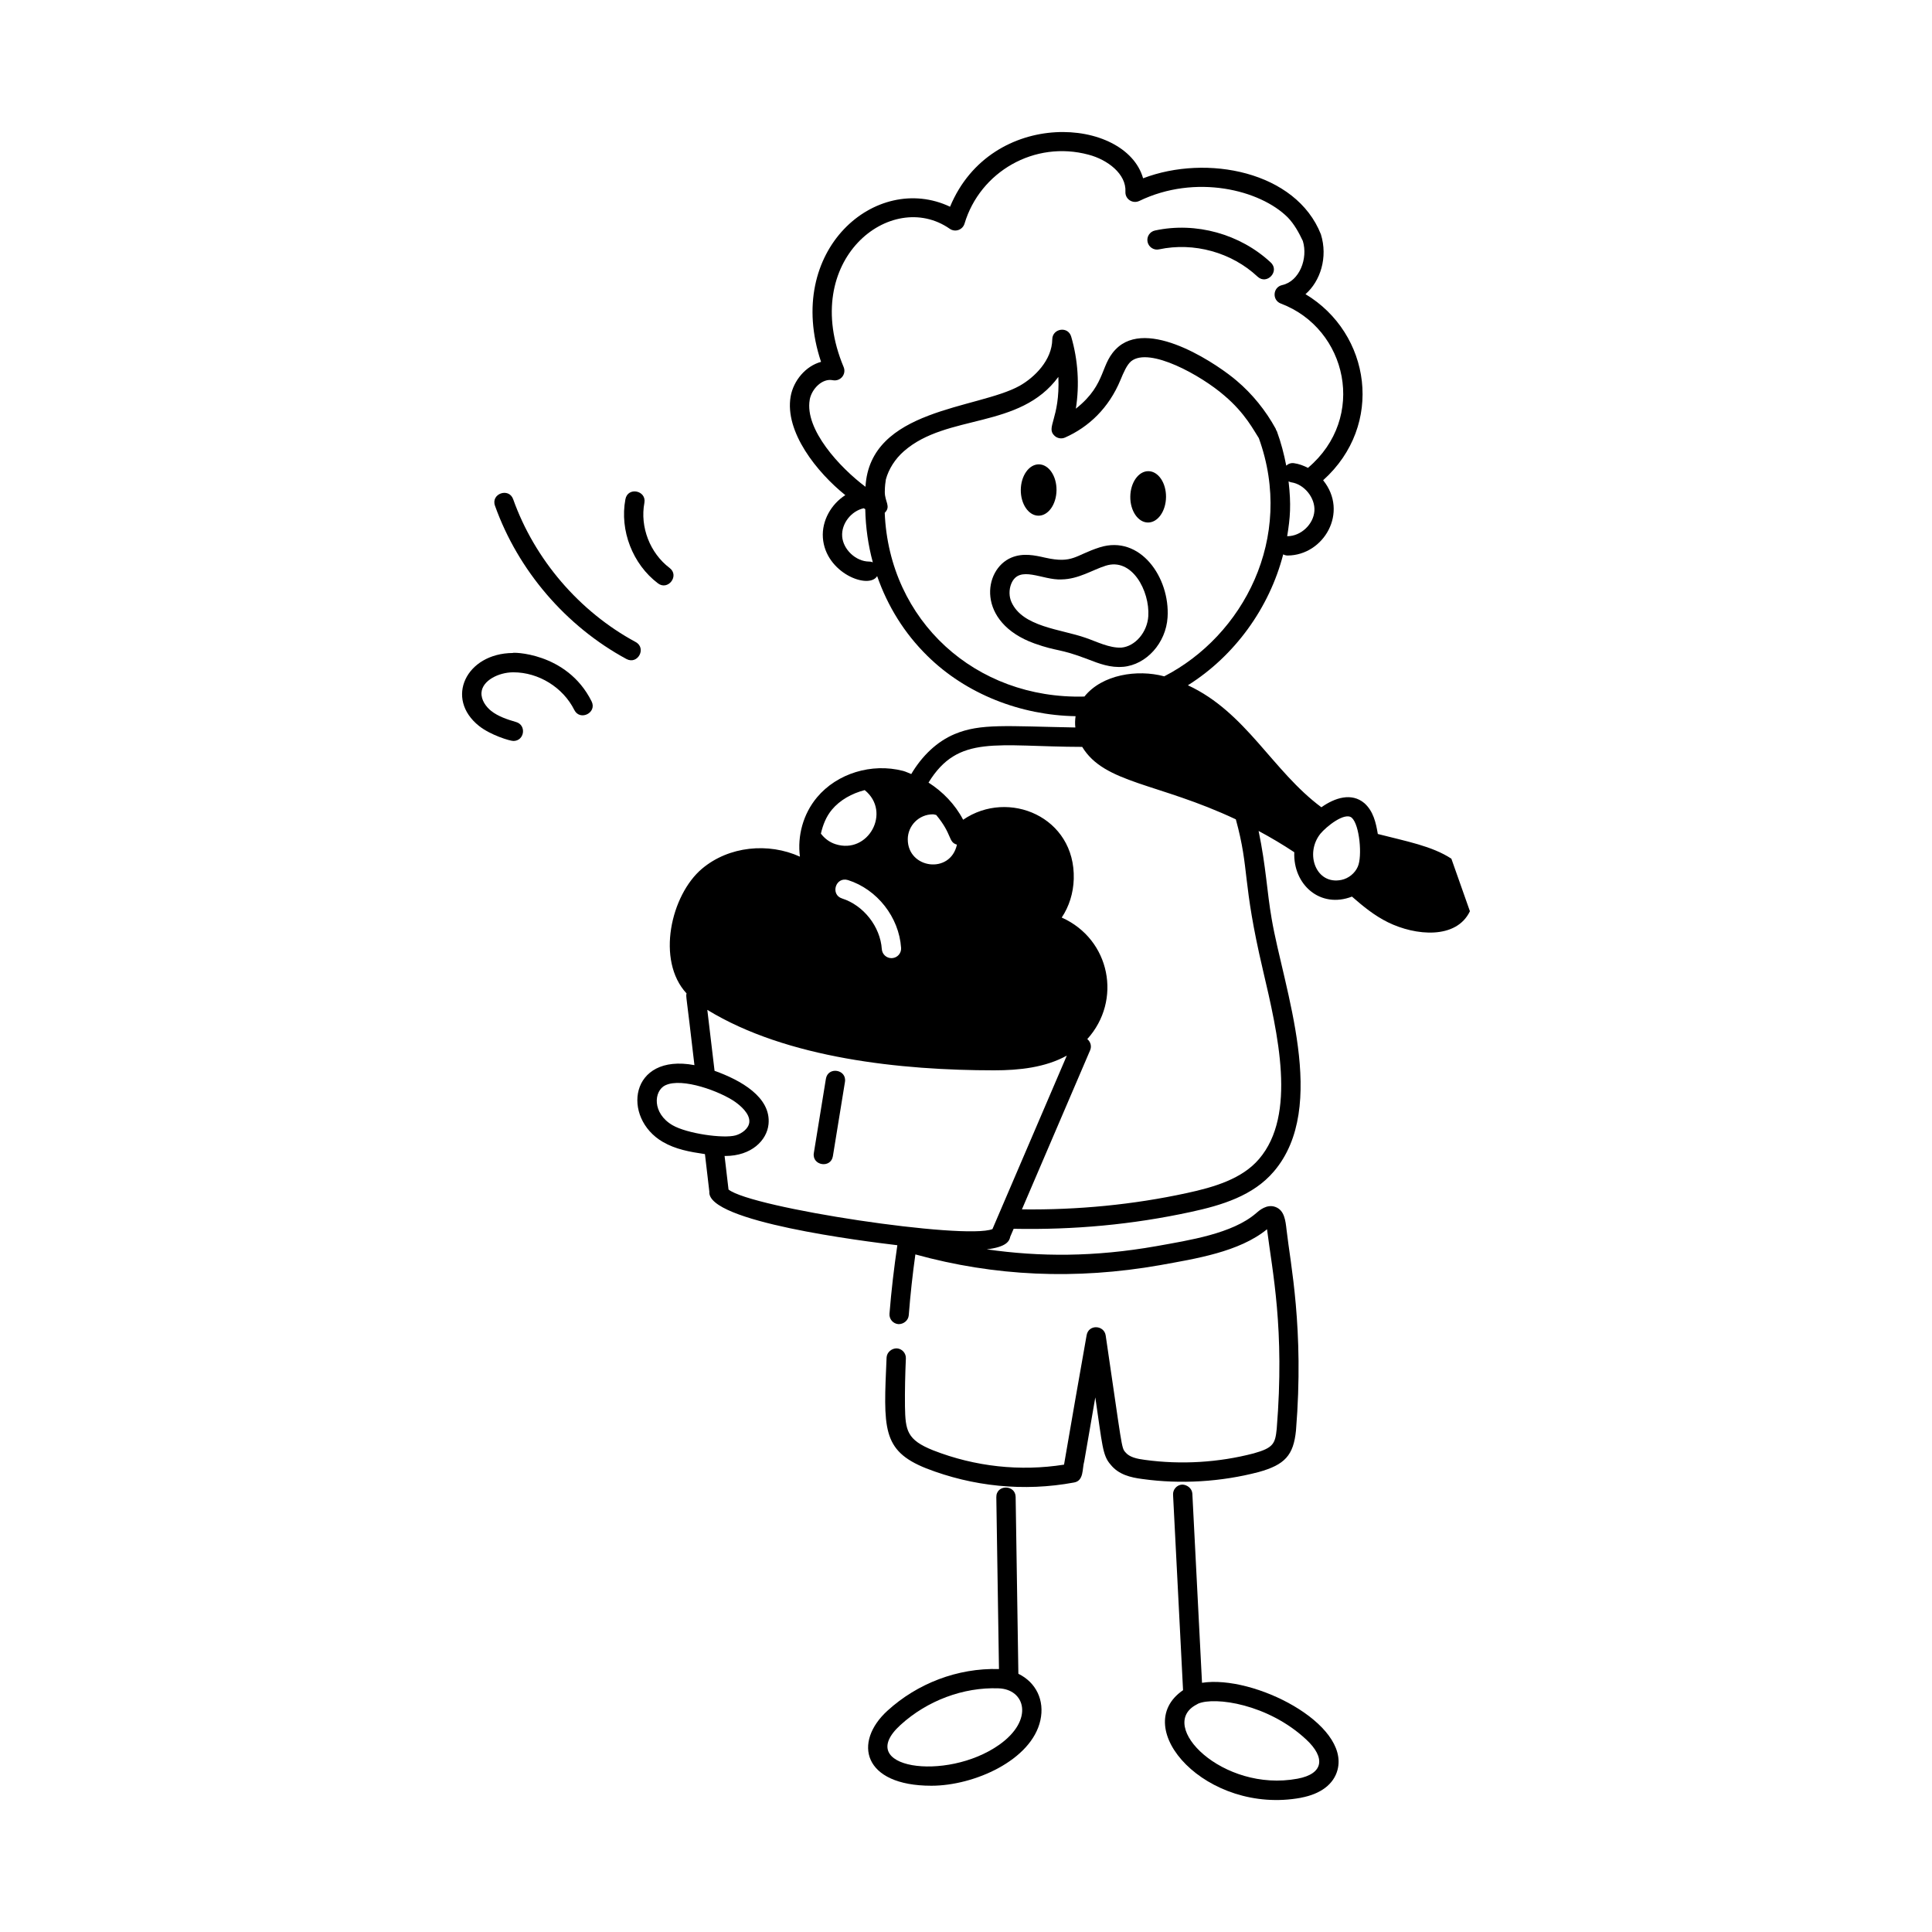 <svg id="Layer_1" enable-background="new 0 0 75 75" viewBox="0 0 75 75" xmlns="http://www.w3.org/2000/svg"><g id="Boy_Eating" fill="rgb(0,0,0)"><path d="m34.456 66.405c-1.345 1.222-.967 2.917 1.701 2.917 1.66 0 3.887-.991 4.23-2.539.172-.778-.169-1.473-.854-1.807l-.106-6.866c-.008-.483-.757-.491-.75.012l.103 6.67c-1.612-.046-3.17.562-4.325 1.614zm4.303-.864c1.037.029 1.397 1.225.029 2.192-2.065 1.457-5.676.906-3.828-.773h0c1.038-.946 2.443-1.469 3.798-1.419z"/><path d="m50.504 69.787c.769-.143 1.273-.527 1.419-1.082.472-1.795-3.25-3.694-5.261-3.379l-.375-7.34c-.01-.207-.203-.35-.394-.355-.207.011-.366.188-.355.395l.388 7.587c-2.127 1.455.91 4.85 4.578 4.176zm.206-2.258 0.0.001c.752.701.677 1.331-.343 1.519-2.914.541-5.48-2.074-3.913-2.88.021-.009.04-.021.059-.034.647-.277 2.713.009 4.197 1.395z"/><path d="m40.311 20.019c.383.004.697-.439.703-.99.005-.551-.301-1-.684-1.003-.383-.004-.697.44-.703.99-.005.55.301 1.0.684 1.003z"/><path d="m44.562 20.284c.383.004.697-.439.703-.99.005-.551-.301-1-.684-1.003-.383-.004-.697.44-.703.99s.301 1.0.684 1.003z"/><path d="m43.602 25.886c.903-.082 1.66-.926 1.723-1.92.098-1.547-1.064-3.213-2.632-2.719-.961.306-1.037.644-2.119.402-.4-.091-.854-.192-1.307-.005-1.113.461-1.37 2.523.893 3.336.915.325.945.182 2.064.61.456.178.887.339 1.377.295zm-4.337-2.512c-.096-.212-.1-.481-.012-.703.304-.767 1.223-.134 1.961-.178.656-.011 1.191-.368 1.706-.531h0c1.026-.331 1.717.982 1.657 1.957-.04.624-.507 1.171-1.043 1.221-.47.023-.963-.234-1.391-.38-.968-.34-2.442-.418-2.878-1.386z"/><path d="m52.482 34.805c.427.373.866.736 1.4.999 1.065.524 2.653.671 3.18-.43l-.72-2.04c-.751-.493-1.755-.676-2.855-.959-.074-.441-.174-.887-.524-1.198-.493-.415-1.138-.214-1.667.161-1.905-1.413-2.918-3.687-5.182-4.736 1.815-1.139 3.165-3.006 3.7-5.082.051.027.107.045.169.045h.002c1.406-.008 2.381-1.681 1.379-2.922 2.386-2.144 1.85-5.701-.685-7.224.578-.503.876-1.428.598-2.323-.964-2.442-4.429-3.12-6.902-2.175-.677-2.379-5.889-2.756-7.494 1.104-2.871-1.361-6.453 1.69-5.008 6.022-.592.16-1.069.722-1.18 1.342-.24 1.38 1.029 2.955 2.122 3.832-.549.35-.916.991-.871 1.651.094 1.374 1.784 2.027 2.107 1.492.405 1.164 1.058 2.222 1.949 3.096 1.51 1.49 3.632 2.307 5.754 2.342-.021.146-.027.292-.009.438-2.668-.047-3.675-.167-4.687.257-.68.286-1.26.837-1.683 1.551-.107-.04-.209-.094-.32-.123-1.218-.314-2.56.097-3.338 1.027-.541.646-.768 1.5-.664 2.303-1.221-.555-2.758-.412-3.802.469-1.205 1.017-1.788 3.559-.599 4.84-.031.143-.019-.05.306 2.784-2.531-.474-2.829 2.052-1.225 2.982.495.286 1.032.384 1.633.472l.171 1.46c-.104 1.164 5.992 1.92 7.298 2.077-.128.871-.234 1.762-.305 2.66-.016.206.138.387.345.403.197.007.387-.139.403-.345.062-.795.148-1.587.257-2.361 3.067.848 6.219.993 9.495.417 1.374-.249 3.079-.511 4.156-1.394.207 1.657.692 3.852.376 7.749-.058.573-.128.738-.896.952-1.363.356-2.82.443-4.218.252-.303-.039-.604-.101-.762-.298-.159-.179-.125-.212-.763-4.531-.06-.406-.662-.444-.74-.012-.304 1.7-.59 3.366-.877 5.026-1.702.269-3.454.08-5.081-.556-1.019-.406-1.078-.771-1.094-1.704-.007-.621.008-1.242.035-1.863.009-.206-.151-.382-.358-.391-.192-.001-.382.151-.391.359-.118 2.728-.197 3.605 1.534 4.297 1.803.703 3.793.916 5.749.55.384-.07.307-.542.39-.82.143-.827.286-1.655.43-2.484.274 1.847.276 2.253.593 2.61.312.392.78.501 1.237.56 1.491.207 3.051.111 4.513-.271 1.017-.284 1.351-.65 1.447-1.612.322-3.96-.219-6.479-.365-7.784-.042-.374-.085-.761-.427-.892-.339-.132-.646.143-.758.242-.918.795-2.6 1.048-3.864 1.276-2.419.427-4.53.419-6.591.125.766-.091.881-.32.913-.491l.132-.307c2.341.046 4.602-.161 6.875-.653 1.201-.259 2.424-.628 3.226-1.572 2.147-2.513.374-7.113-.085-9.808-.184-1.053-.218-2.023-.507-3.411.479.257.941.532 1.385.826-.051 1.257 1.005 2.201 2.243 1.721zm-2.501-13.99c-.005 0-.008.002-.013.003.118-.727.159-1.217.054-2.132.033.015.065.031.103.037.506.072.935.603.9 1.112-.036.52-.524.978-1.044.98zm-18.549-5.296c.075-.42.487-.843.896-.759.308.056.535-.241.422-.512-1.737-4.15 1.846-6.952 4.119-5.367.21.146.5.045.574-.2.601-2.009 2.711-3.242 4.815-2.676.74.194 1.469.75 1.431 1.438-.016.281.273.481.538.358 2.184-1.056 4.692-.435 5.767.642.25.26.429.587.582.911.207.675-.126 1.563-.803 1.713-.363.081-.399.586-.051.717 2.582.974 3.358 4.435 1.052 6.379-.169-.088-.348-.155-.54-.182-.117-.018-.223.023-.302.095-.086-.447-.202-.894-.365-1.339h-.002c-.007-.019-.02-.031-.029-.049-.007-.014-.005-.029-.013-.043h0c-.388-.711-.913-1.356-1.513-1.863-.635-.551-3.272-2.396-4.577-1.334-.764.642-.422 1.431-1.669 2.417.146-.919.086-1.885-.18-2.796-.125-.424-.73-.318-.735.102-.009.812-.689 1.48-1.267 1.806-1.638.91-5.81.874-5.984 3.92-.999-.747-2.365-2.227-2.165-3.376zm2.305 6.281c-.512-.003-1.009-.47-1.044-.979-.034-.497.352-.983.836-1.091.017.01.041.024.06.035.015.711.114 1.402.294 2.064-.045-.019-.094-.03-.145-.03zm.607-1.891c.253-.249.004-.428.004-.805 0-.241.026-.386.042-.495.109-.402.362-.799.7-1.093 1.673-1.468 4.494-.839 5.996-2.885.069 1.645-.508 1.962-.143 2.291.109.098.268.123.402.063.915-.405 1.698-1.14 2.152-2.235.119-.286.243-.582.413-.726.709-.573 2.725.556 3.612 1.326.825.695 1.162 1.384 1.346 1.658 1.404 3.882-.617 7.675-3.674 9.248-.004-.001-.006-.003-.01-.004-1.028-.273-2.395-.073-3.087.788-4.233.115-7.581-2.946-7.752-7.133zm.637 16.886c.014.207-.142.386-.349.399-.009.001-.017.001-.026.001-.195 0-.36-.151-.374-.35-.059-.874-.708-1.7-1.542-1.966-.465-.147-.256-.858.228-.715 1.134.36 1.982 1.442 2.062 2.63zm.258-4.208c0-.538.436-.975.975-.975.046 0 .086.019.13.025.641.773.455 1.051.804 1.152-.255 1.164-1.908.934-1.908-.203zm-2.947-1.153c.318-.379.777-.634 1.276-.762 1.046.848.139 2.506-1.133 2.099-.24-.077-.428-.226-.568-.41.077-.335.203-.66.426-.927zm-6.463 10.697c.655-.314 2.147.243 2.723.653 0 .001 0 .001 0.0.001.172.123.57.444.536.781-.024.244-.286.44-.531.509-.472.132-1.886-.068-2.449-.394-.794-.462-.736-1.328-.28-1.551zm2.452 4.044-.153-1.302c.008 0 .016.002.024.002 1.024 0 1.62-.611 1.682-1.233.107-1.055-1.093-1.716-2.095-2.073l-.281-2.366c3.083 1.885 7.536 2.347 11.136 2.347.974 0 1.987-.11 2.82-.572-.044.104-3.051 7.118-2.887 6.735-1.07.427-9.353-.817-10.247-1.537zm20.74-8.541c.59 2.512 1.326 5.638-.143 7.356-.658.774-1.741 1.095-2.813 1.326-2.08.451-4.231.658-6.394.632l2.648-6.178c.067-.157.015-.33-.111-.433 1.355-1.496.9-3.872-.992-4.718.286-.427.451-.948.467-1.499.069-2.406-2.536-3.503-4.294-2.298-.314-.599-.79-1.088-1.344-1.442 1.156-1.885 2.629-1.392 5.966-1.386.864 1.427 2.94 1.389 5.964 2.813.543 1.976.232 2.359 1.046 5.825zm2.232-5.263c.238-.288.947-.855 1.221-.628.31.276.413 1.508.237 1.896-0.0.002-.001.004-.002.006-.11.255-.358.455-.631.512-.987.208-1.434-1.014-.825-1.785z"/><path d="m44.994 9.68c1.35-.288 2.815.115 3.824 1.059.362.338.874-.21.512-.549-1.185-1.105-2.905-1.585-4.493-1.242-.203.043-.332.242-.288.445s.248.333.445.287z"/><path d="m32.061 41.881-.468 2.879c-.079.49.661.611.74.121l.468-2.88c.079-.49-.661-.611-.74-.12z"/><path d="m19.914 26.099h.017c.978 0 1.926.586 2.363 1.461.22.444.894.109.671-.334-.968-1.941-3.156-1.907-3.056-1.877-1.815.012-2.657 1.77-1.306 2.838.441.348 1.188.577 1.327.577.431 0 .52-.615.104-.735-.344-.099-.699-.22-.965-.43-.197-.156-.399-.426-.377-.717.035-.464.661-.779 1.223-.783z"/><path d="m24.675 24.923c-2.186-1.182-3.919-3.202-4.754-5.543-.166-.465-.873-.216-.706.252.896 2.513 2.756 4.682 5.104 5.951.438.234.792-.424.356-.66z"/><path d="m24.278 19.382c-.227 1.21.281 2.521 1.263 3.263.389.297.85-.296.452-.598-.761-.575-1.154-1.591-.978-2.526.09-.482-.645-.636-.737-.139z"/></g></svg>